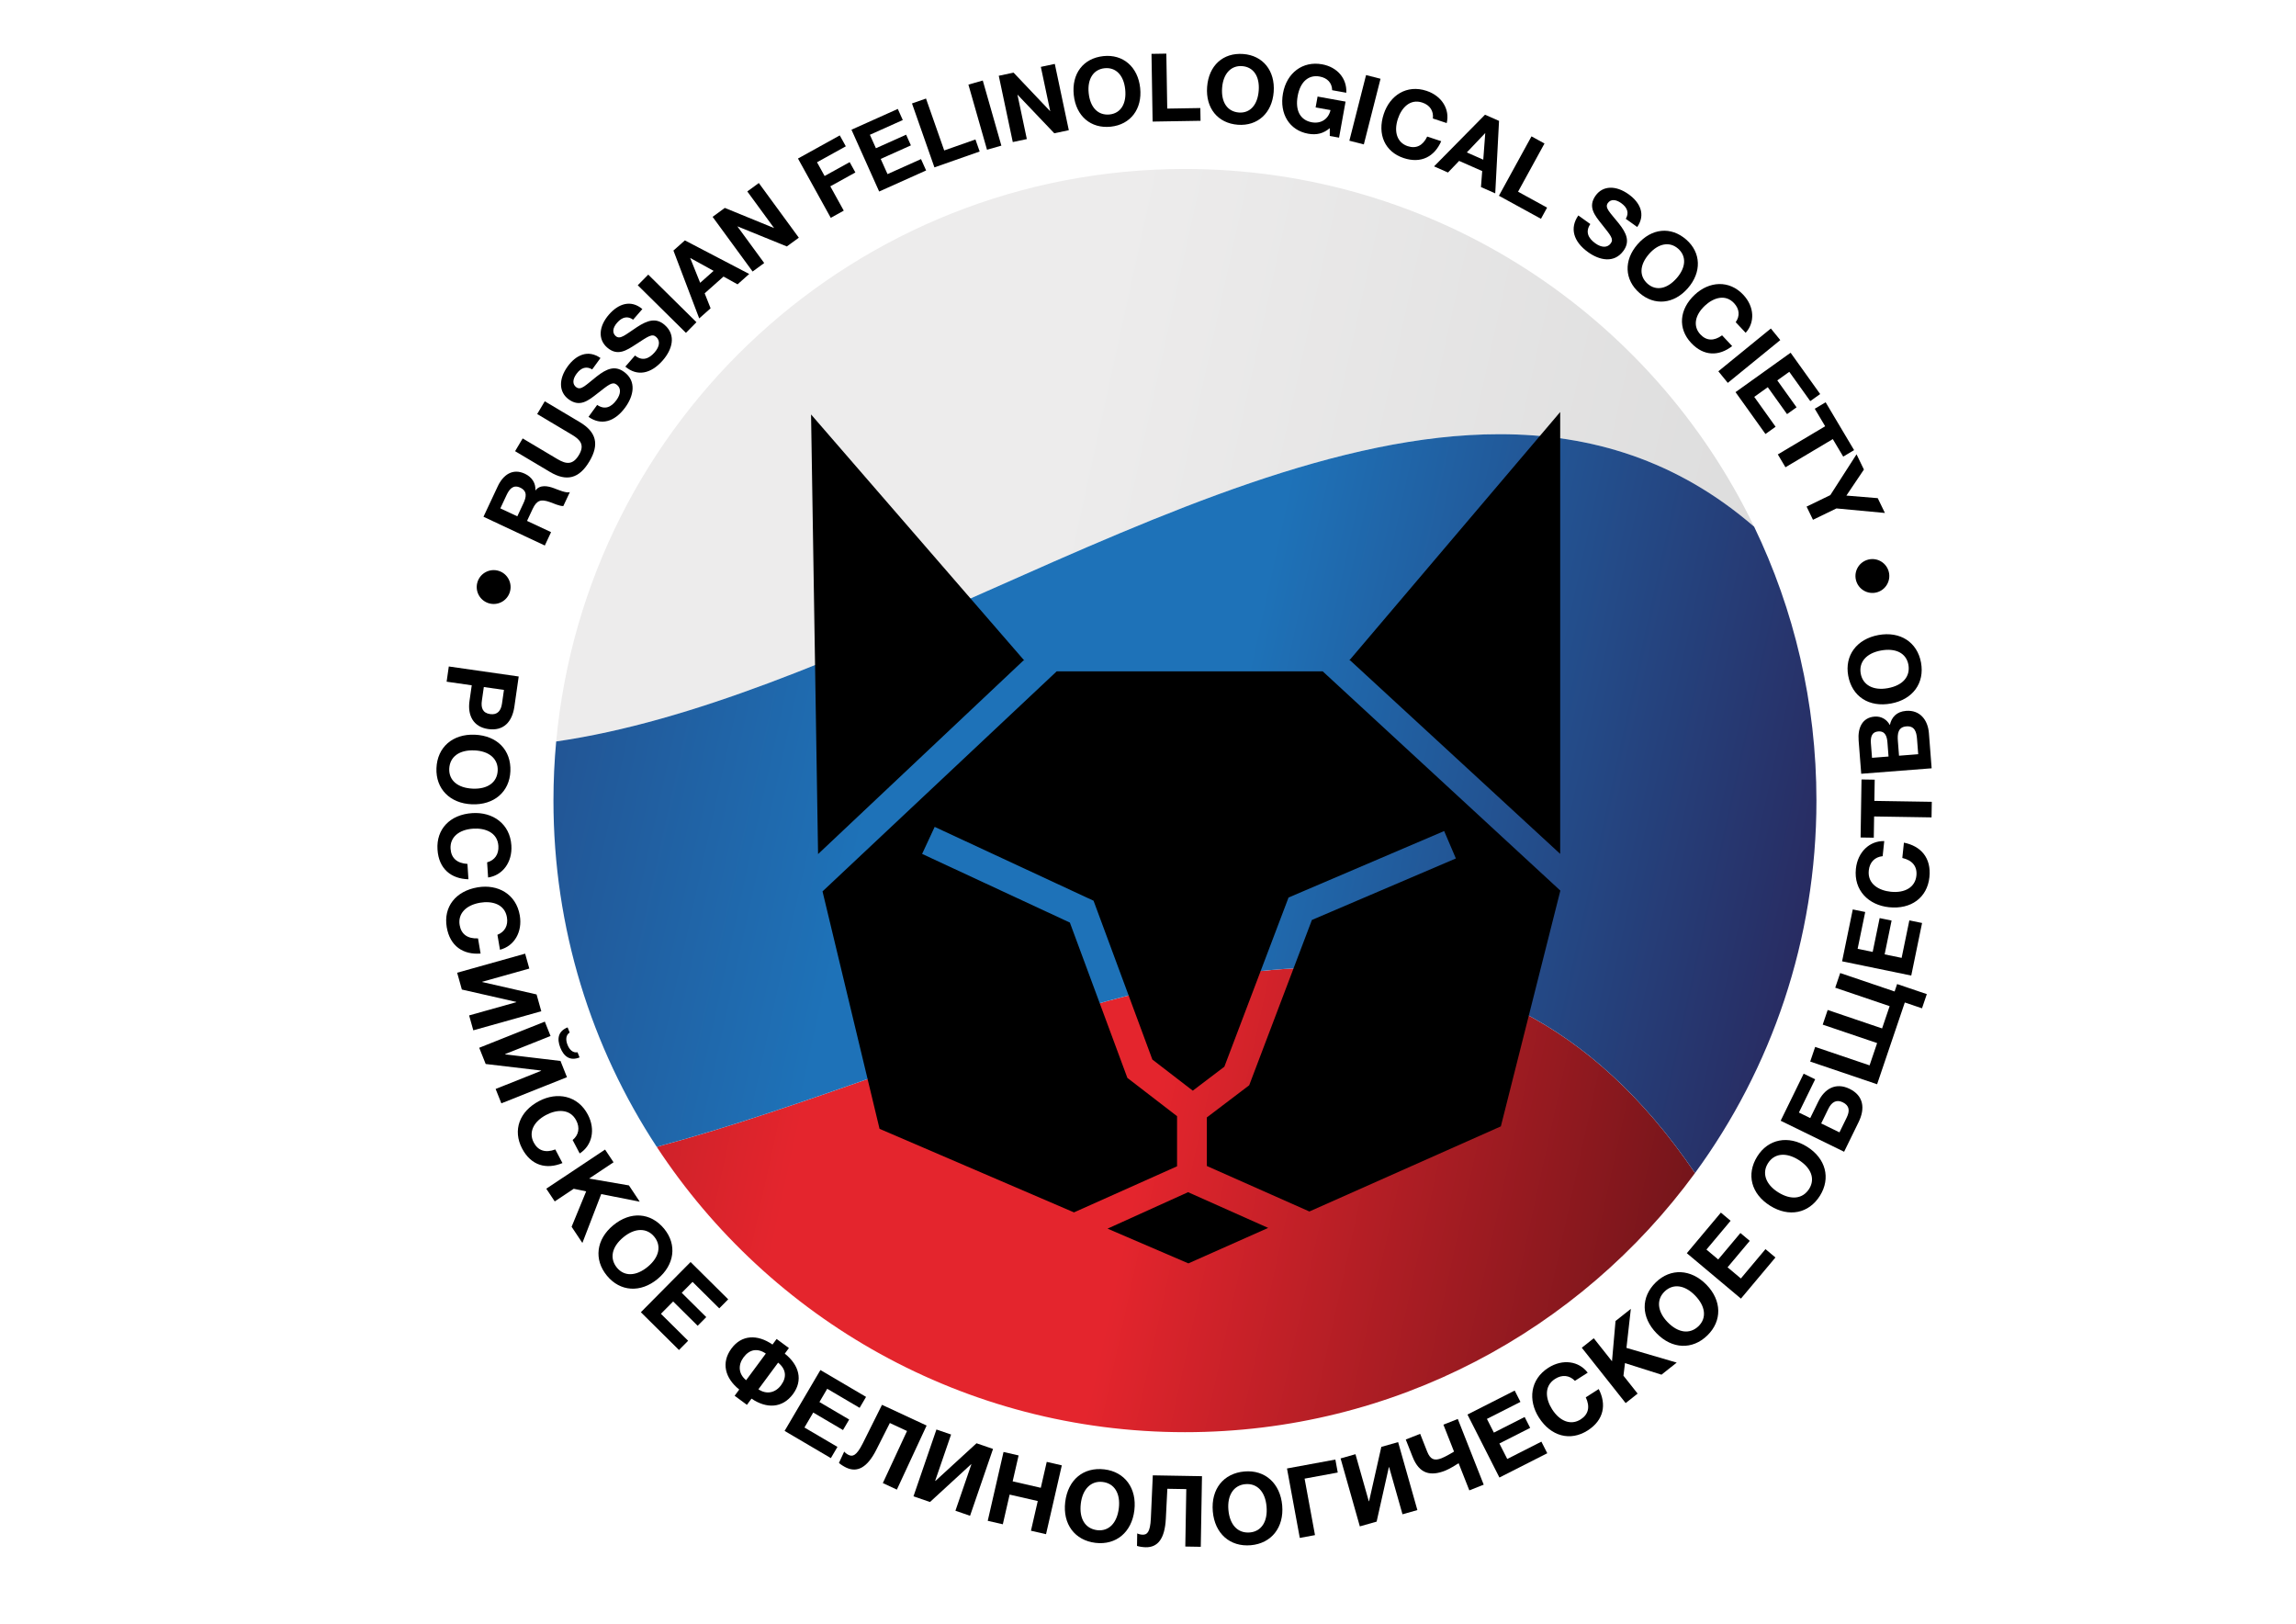 <svg
   xmlns:dc="http://purl.org/dc/elements/1.1/"
   xmlns:cc="http://creativecommons.org/ns#"
   xmlns:rdf="http://www.w3.org/1999/02/22-rdf-syntax-ns#"
   xmlns:svg="http://www.w3.org/2000/svg"
   xmlns="http://www.w3.org/2000/svg"
   viewBox="300 150 500 500"
   height="793.701"
   width="1122.52"
   xml:space="preserve"
   id="svg2"
   version="1.1"><defs
     id="defs6"><linearGradient
       id="linearGradient34"
       spreadMethod="pad"
       gradientTransform="matrix(417.545,-90.533,-90.533,-417.545,131.922,230.551)"
       gradientUnits="userSpaceOnUse"
       y2="0"
       x2="1"
       y1="0"
       x1="0"><stop
         id="stop24"
         offset="0"
         style="stop-opacity:1;stop-color:#5f1217" /><stop
         id="stop26"
         offset="0.461"
         style="stop-opacity:1;stop-color:#e4252d" /><stop
         id="stop28"
         offset="0.528"
         style="stop-opacity:1;stop-color:#e4252d" /><stop
         id="stop30"
         offset="0.646"
         style="stop-opacity:1;stop-color:#e4252d" /><stop
         id="stop32"
         offset="1"
         style="stop-opacity:1;stop-color:#5f1217" /></linearGradient><linearGradient
       id="linearGradient56"
       spreadMethod="pad"
       gradientTransform="matrix(417.725,-90.572,-90.572,-417.725,180.435,455.128)"
       gradientUnits="userSpaceOnUse"
       y2="0"
       x2="1"
       y1="0"
       x1="0"><stop
         id="stop50"
         offset="0"
         style="stop-opacity:1;stop-color:#edecec" /><stop
         id="stop52"
         offset="0.528"
         style="stop-opacity:1;stop-color:#edecec" /><stop
         id="stop54"
         offset="1"
         style="stop-opacity:1;stop-color:#d9d9d9" /></linearGradient><linearGradient
       id="linearGradient82"
       spreadMethod="pad"
       gradientTransform="matrix(417.723,-90.571,-90.571,-417.723,156.119,342.992)"
       gradientUnits="userSpaceOnUse"
       y2="0"
       x2="1"
       y1="0"
       x1="0"><stop
         id="stop72"
         offset="0"
         style="stop-opacity:1;stop-color:#29265b" /><stop
         id="stop74"
         offset="0.461"
         style="stop-opacity:1;stop-color:#1e72b8" /><stop
         id="stop76"
         offset="0.528"
         style="stop-opacity:1;stop-color:#1e72b8" /><stop
         id="stop78"
         offset="0.646"
         style="stop-opacity:1;stop-color:#1e72b8" /><stop
         id="stop80"
         offset="1"
         style="stop-opacity:1;stop-color:#29265b" /></linearGradient><clipPath
       id="clipPath92"
       clipPathUnits="userSpaceOnUse"><path
         id="path90"
         d="M 0,595.276 H 841.89 V 0 H 0 Z" /></clipPath></defs><g
     transform="matrix(1.333,0,0,-1.333,0,793.701)"
     id="g10"><g
       id="g12"><g
         id="g14"><g
           id="g20"><g
             id="g22"><path
               id="path36"
               style="fill:url(#linearGradient34);stroke:none"
               d="m 351.35,234.853 c -17.527,-6.145 -35.059,-12.291 -52.252,-16.895 v 0 c 26.075,-39.696 71,-65.911 122.042,-65.911 v 0 c 48.406,0 91.304,23.569 117.846,59.861 v 0 c -24.15,35.571 -53.435,47.486 -85.299,47.488 v 0 c -32.34,10e-4 -67.336,-12.271 -102.337,-24.543" /></g></g></g></g><g
       id="g38"><g
         id="g40"><g
           id="g46"><g
             id="g48"><path
               id="path58"
               style="fill:url(#linearGradient56);stroke:none"
               d="m 275.864,311.606 c 31.707,4.589 65.687,19.689 99.674,34.79 v 0 c 64.143,28.499 128.291,56.995 177.111,14.832 v 0 c -23.569,48.89 -73.601,82.631 -131.509,82.631 v 0 c -75.978,0 -138.393,-58.072 -145.276,-132.253" /></g></g></g></g><g
       id="g60"><g
         id="g62"><g
           id="g68"><g
             id="g70"><path
               id="path84"
               style="fill:url(#linearGradient82);stroke:none"
               d="m 375.538,346.396 c -33.982,-15.099 -67.971,-30.198 -99.674,-34.789 v 0 c -0.417,-4.495 -0.631,-9.05 -0.631,-13.654 v 0 c 0,-29.539 8.775,-57.023 23.865,-79.996 v 0 c 17.198,4.605 34.72,10.749 52.252,16.896 v 0 c 69.487,24.364 138.975,48.729 187.637,-22.944 v 0 c 17.643,24.123 28.059,53.869 28.059,86.044 v 0 c 0,22.669 -5.17,44.131 -14.395,63.27 v 0 c -17.817,15.392 -37.676,21.37 -58.832,21.37 v 0 c -36.811,10e-4 -77.545,-18.098 -118.281,-36.197" /></g></g></g></g><g
       id="g86"><g
         clip-path="url(#clipPath92)"
         id="g88"><g
           transform="translate(259.146,324.185)"
           id="g94"><path
             id="path96"
             style="fill:#000000;fill-opacity:1;fill-rule:nonzero;stroke:none"
             d="m 0,0 -0.452,-3.154 c -0.228,-1.588 0.125,-2.842 1.917,-3.099 1.724,-0.247 2.505,0.845 2.73,2.409 l 0.455,3.177 z m 7.06,-4.532 c -0.501,-3.493 -2.482,-5.686 -6.044,-5.176 -3.517,0.504 -4.791,3.234 -4.327,6.479 L -2.79,0.4 -8.597,1.233 -8.093,4.749 8.059,2.433 Z" /></g><g
           transform="translate(256.971,309.55)"
           id="g98"><path
             id="path100"
             style="fill:#000000;fill-opacity:1;fill-rule:nonzero;stroke:none"
             d="m 0,0 c -3.503,0.144 -5.68,-1.464 -5.816,-4.233 -0.112,-2.703 1.972,-4.463 5.452,-4.606 3.435,-0.142 5.635,1.465 5.746,4.191 C 5.494,-1.946 3.389,-0.14 0,0 m -0.581,-12.454 c -5.084,0.209 -8.385,3.579 -8.189,8.365 0.2,4.831 3.744,7.92 8.851,7.71 5.175,-0.213 8.432,-3.559 8.231,-8.436 -0.196,-4.763 -3.787,-7.849 -8.893,-7.639" /></g><g
           transform="translate(248.442,286.641)"
           id="g102"><path
             id="path104"
             style="fill:#000000;fill-opacity:1;fill-rule:nonzero;stroke:none"
             d="m 0,0 c -0.306,4.733 2.9,8.086 8.045,8.418 4.734,0.306 8.701,-2.47 9.023,-7.455 0.252,-3.911 -2.033,-6.929 -5.377,-7.42 l -0.226,3.5 c 1.761,0.48 2.727,1.875 2.603,3.796 C 13.866,3.971 10.975,5.002 8.254,4.826 4.892,4.609 2.85,2.802 3.02,0.172 3.159,-1.978 4.521,-3.177 6.919,-3.319 L 7.147,-6.864 C 3.145,-6.756 0.287,-4.46 0,0" /></g><g
           transform="translate(250.576,268.701)"
           id="g106"><path
             id="path108"
             style="fill:#000000;fill-opacity:1;fill-rule:nonzero;stroke:none"
             d="m 0,0 c -0.796,4.677 2.043,8.346 7.127,9.211 4.677,0.797 8.913,-1.552 9.751,-6.478 0.658,-3.863 -1.301,-7.102 -4.576,-7.939 L 11.713,-1.75 C 13.414,-1.088 14.23,0.4 13.907,2.298 13.38,5.393 10.397,6.117 7.709,5.659 4.387,5.095 2.543,3.083 2.986,0.484 3.348,-1.639 4.829,-2.688 7.228,-2.583 L 7.825,-6.085 C 3.832,-6.393 0.75,-4.406 0,0" /></g><g
           transform="translate(256.715,244.881)"
           id="g110"><path
             id="path112"
             style="fill:#000000;fill-opacity:1;fill-rule:nonzero;stroke:none"
             d="M 0,0 -0.966,3.441 9.933,6.499 9.914,6.565 -2.643,9.42 -3.732,13.304 11.976,17.709 12.941,14.269 2.065,11.218 2.083,11.151 14.619,8.29 15.708,4.406 Z" /></g><g
           transform="translate(281.27,238.622)"
           id="g114"><path
             id="path116"
             style="fill:#000000;fill-opacity:1;fill-rule:nonzero;stroke:none"
             d="m 0,0 c -2.192,-0.875 -3.625,0.183 -4.448,2.247 -0.823,2.065 -0.511,3.817 1.682,4.691 L -2.291,5.747 C -3.194,5.165 -3.246,4.059 -2.788,2.909 -2.33,1.759 -1.531,0.992 -0.475,1.19 Z m -18.072,-10.608 -1.324,3.321 10.516,4.191 -0.026,0.064 -12.789,1.513 -1.493,3.747 15.156,6.04 1.324,-3.32 -10.496,-4.182 0.027,-0.065 12.767,-1.521 1.493,-3.747 z" /></g><g
           transform="translate(267.991,217.573)"
           id="g118"><path
             id="path120"
             style="fill:#000000;fill-opacity:1;fill-rule:nonzero;stroke:none"
             d="m 0,0 c -2.207,4.199 -0.645,8.565 3.918,10.964 4.2,2.206 8.953,1.288 11.277,-3.134 1.823,-3.469 0.964,-7.155 -1.89,-8.966 L 11.674,1.968 C 13.086,3.124 13.4,4.791 12.505,6.494 11.045,9.272 7.985,9.037 5.572,7.769 2.59,6.202 1.461,3.72 2.688,1.387 3.689,-0.52 5.422,-1.059 7.67,-0.214 L 9.322,-3.358 C 5.623,-4.888 2.078,-3.954 0,0" /></g><g
           transform="translate(286.268,207.048)"
           id="g122"><path
             id="path124"
             style="fill:#000000;fill-opacity:1;fill-rule:nonzero;stroke:none"
             d="m 0,0 -4.352,-11.291 -2.488,3.74 3.364,8.184 -2.873,0.595 -4.388,-2.92 -1.956,2.938 L 0.893,10.285 2.848,7.347 -2.8,3.588 6.404,2.004 8.905,-1.755 Z" /></g><g
           transform="translate(291.396,197.087)"
           id="g126"><path
             id="path128"
             style="fill:#000000;fill-opacity:1;fill-rule:nonzero;stroke:none"
             d="M 0,0 C -2.704,-2.233 -3.249,-4.884 -1.5,-7.036 0.223,-9.121 2.948,-9.038 5.634,-6.82 8.284,-4.63 8.847,-1.965 7.11,0.137 5.388,2.223 2.615,2.16 0,0 m 7.887,-9.655 c -3.922,-3.241 -8.631,-2.94 -11.681,0.754 -3.08,3.727 -2.505,8.394 1.434,11.649 C 1.634,6.047 6.292,5.733 9.401,1.97 12.437,-1.705 11.827,-6.4 7.887,-9.655" /></g><g
           transform="translate(313.544,180.653)"
           id="g130"><path
             id="path132"
             style="fill:#000000;fill-opacity:1;fill-rule:nonzero;stroke:none"
             d="m 0,0 -6.171,6.114 -2.5,-2.523 5.666,-5.614 -1.984,-2.003 -5.667,5.614 -2.823,-2.85 6.286,-6.226 -2.114,-2.135 -8.809,8.728 L -6.63,10.7 2.065,2.085 Z" /></g><g
           transform="translate(327.141,168.11)"
           id="g134"><path
             id="path136"
             style="fill:#000000;fill-opacity:1;fill-rule:nonzero;stroke:none"
             d="m 0,0 -4.55,-6.154 c 1.897,-1.289 3.938,-0.804 5.232,0.947 C 2.058,-3.346 1.843,-1.478 0,0 m -2.838,2.098 c -1.953,1.33 -3.784,0.973 -5.16,-0.888 -1.294,-1.751 -1.178,-3.83 0.609,-5.267 z m -3.306,-10.41 -1.063,-1.436 -2.838,2.098 1.063,1.437 c -3.277,2.622 -4.236,6.181 -1.798,9.48 2.343,3.17 5.972,3.337 9.481,0.914 L -0.345,5.47 2.493,3.372 1.54,2.083 c 3.345,-2.645 4.249,-6.163 1.906,-9.334 -2.439,-3.298 -6.123,-3.424 -9.59,-1.061" /></g><g
           transform="translate(345.974,157.671)"
           id="g138"><path
             id="path140"
             style="fill:#000000;fill-opacity:1;fill-rule:nonzero;stroke:none"
             d="m 0,0 -7.486,4.402 -1.8,-3.061 6.873,-4.042 -1.429,-2.429 -6.874,4.042 -2.033,-3.456 7.625,-4.484 -1.522,-2.588 -10.686,6.285 8.271,14.062 10.548,-6.203 z" /></g><g
           transform="translate(354.579,138.779)"
           id="g142"><path
             id="path144"
             style="fill:#000000;fill-opacity:1;fill-rule:nonzero;stroke:none"
             d="m 0,0 -3.243,1.506 5.59,12.035 -3.97,1.844 -3.123,-6.181 c -2.096,-4.131 -4.39,-5.314 -6.925,-4.137 -0.582,0.271 -1.345,0.751 -1.713,1.099 l 1.216,2.62 c 0.192,-0.241 0.612,-0.588 1.028,-0.78 0.872,-0.406 1.782,-0.298 3.274,2.698 l 4.431,8.884 10.309,-4.789 z" /></g><g
           transform="translate(371.491,132.736)"
           id="g146"><path
             id="path148"
             style="fill:#000000;fill-opacity:1;fill-rule:nonzero;stroke:none"
             d="m 0,0 -3.383,1.162 3.68,10.711 -0.065,0.023 -9.49,-8.715 -3.817,1.311 5.305,15.438 3.383,-1.161 -3.674,-10.691 0.066,-0.021 9.484,8.692 3.815,-1.311 z" /></g><g
           transform="translate(389.043,128.48)"
           id="g150"><path
             id="path152"
             style="fill:#000000;fill-opacity:1;fill-rule:nonzero;stroke:none"
             d="m 0,0 -3.484,0.8 1.573,6.857 -6.5,1.491 -1.573,-6.857 -3.484,0.8 3.648,15.902 3.485,-0.799 -1.374,-5.986 6.501,-1.491 1.373,5.987 3.484,-0.801 z" /></g><g
           transform="translate(397.077,135.539)"
           id="g154"><path
             id="path156"
             style="fill:#000000;fill-opacity:1;fill-rule:nonzero;stroke:none"
             d="M 0,0 C -0.414,-3.483 1.022,-5.777 3.773,-6.128 6.458,-6.447 8.375,-4.505 8.786,-1.046 9.192,2.369 7.76,4.687 5.051,5.008 2.365,5.327 0.401,3.368 0,0 m 12.374,-1.541 c -0.6,-5.053 -4.215,-8.086 -8.973,-7.52 -4.802,0.572 -7.609,4.344 -7.005,9.419 0.612,5.145 4.199,8.135 9.047,7.558 4.735,-0.562 7.536,-4.381 6.931,-9.457" /></g><g
           transform="translate(424.796,125.567)"
           id="g158"><path
             id="path160"
             style="fill:#000000;fill-opacity:1;fill-rule:nonzero;stroke:none"
             d="m 0,0 -3.575,0.062 0.23,13.266 -4.377,0.075 -0.349,-6.916 c -0.24,-4.626 -1.856,-6.637 -4.651,-6.59 -0.642,0.012 -1.534,0.142 -2.012,0.311 l 0.049,2.888 c 0.274,-0.144 0.798,-0.289 1.256,-0.297 0.963,-0.017 1.75,0.45 1.899,3.794 l 0.447,9.917 11.364,-0.196 z" /></g><g
           transform="translate(431.179,134.109)"
           id="g162"><path
             id="path164"
             style="fill:#000000;fill-opacity:1;fill-rule:nonzero;stroke:none"
             d="M 0,0 C 0.305,-3.494 2.178,-5.447 4.943,-5.229 7.638,-4.995 9.118,-2.702 8.815,0.769 8.517,4.194 6.642,6.171 3.924,5.934 1.229,5.698 -0.295,3.38 0,0 m 12.43,1.015 c 0.442,-5.07 -2.479,-8.777 -7.252,-9.193 -4.819,-0.421 -8.335,2.702 -8.781,7.794 -0.449,5.161 2.453,8.821 7.318,9.245 4.75,0.414 8.27,-2.753 8.715,-7.846" /></g><g
           transform="translate(456.445,142.726)"
           id="g166"><path
             id="path168"
             style="fill:#000000;fill-opacity:1;fill-rule:nonzero;stroke:none"
             d="m 0,0 -7.661,-1.411 2.403,-13.047 -3.514,-0.648 -2.956,16.044 11.176,2.059 z" /></g><g
           transform="translate(474.842,134.054)"
           id="g170"><path
             id="path172"
             style="fill:#000000;fill-opacity:1;fill-rule:nonzero;stroke:none"
             d="M 0,0 -3.438,-0.975 -6.526,9.916 -6.593,9.897 -9.414,-2.669 l -3.88,-1.1 -4.449,15.698 3.438,0.974 3.081,-10.868 0.067,0.019 2.828,12.543 3.88,1.1 z" /></g><g
           transform="translate(473.749,146.324)"
           id="g174"><path
             id="path176"
             style="fill:#000000;fill-opacity:1;fill-rule:nonzero;stroke:none"
             d="M 0,0 -1.589,4.029 1.737,5.341 3.343,1.27 C 4.065,-0.564 4.987,-0.964 6.692,-0.292 7.608,0.07 9.107,0.957 9.563,1.235 L 7.108,7.46 10.434,8.771 16.42,-6.406 13.096,-7.719 10.624,-1.45 C 9.957,-1.886 8.426,-2.81 7.53,-3.163 4.119,-4.509 1.54,-3.9 0,0" /></g><g
           transform="translate(498.656,159.043)"
           id="g178"><path
             id="path180"
             style="fill:#000000;fill-opacity:1;fill-rule:nonzero;stroke:none"
             d="m 0,0 -7.745,-3.931 1.606,-3.167 7.112,3.609 1.275,-2.514 -7.111,-3.608 1.815,-3.577 7.888,4.003 1.358,-2.677 -11.055,-5.61 -7.383,14.55 10.912,5.538 z" /></g><g
           transform="translate(514.177,152.436)"
           id="g182"><path
             id="path184"
             style="fill:#000000;fill-opacity:1;fill-rule:nonzero;stroke:none"
             d="m 0,0 c -4,-2.55 -8.483,-1.357 -11.254,2.99 -2.55,4.001 -2.031,8.816 2.182,11.5 3.304,2.107 7.051,1.559 9.093,-1.134 l -2.957,-1.885 c -1.27,1.311 -2.957,1.485 -4.581,0.451 -2.647,-1.688 -2.157,-4.717 -0.691,-7.017 1.811,-2.841 4.379,-3.759 6.602,-2.342 1.816,1.158 2.209,2.929 1.179,5.099 L 2.568,9.571 C 4.402,6.012 3.768,2.401 0,0" /></g><g
           transform="translate(523.151,171.518)"
           id="g186"><path
             id="path188"
             style="fill:#000000;fill-opacity:1;fill-rule:nonzero;stroke:none"
             d="m 0,0 11.611,-3.399 -3.519,-2.789 -8.433,2.672 -0.353,-2.912 3.273,-4.13 -2.766,-2.192 -10.132,12.786 2.765,2.192 4.213,-5.316 0.816,9.3 3.537,2.804 z" /></g><g
           transform="translate(532.668,177.453)"
           id="g190"><path
             id="path192"
             style="fill:#000000;fill-opacity:1;fill-rule:nonzero;stroke:none"
             d="M 0,0 C 2.447,-2.51 5.133,-2.836 7.134,-0.917 9.069,0.972 8.764,3.682 6.333,6.175 3.933,8.636 1.231,8.978 -0.722,7.074 -2.657,5.187 -2.368,2.429 0,0 M 8.973,8.653 C 12.523,5.011 12.609,0.294 9.181,-3.049 5.719,-6.424 1.022,-6.234 -2.545,-2.576 -6.16,1.132 -6.23,5.799 -2.735,9.207 0.677,12.534 5.405,12.311 8.973,8.653" /></g><g
           transform="translate(547.213,200.885)"
           id="g194"><path
             id="path196"
             style="fill:#000000;fill-opacity:1;fill-rule:nonzero;stroke:none"
             d="m 0,0 -5.584,-6.655 2.722,-2.284 5.128,6.111 2.16,-1.812 -5.128,-6.111 3.073,-2.579 5.689,6.779 2.299,-1.929 -7.97,-9.502 -12.504,10.49 7.867,9.378 z" /></g><g
           transform="translate(558.215,207.455)"
           id="g198"><path
             id="path200"
             style="fill:#000000;fill-opacity:1;fill-rule:nonzero;stroke:none"
             d="M 0,0 C 2.973,-1.858 5.659,-1.538 7.149,0.801 8.583,3.094 7.643,5.654 4.689,7.501 1.774,9.323 -0.932,9.015 -2.378,6.703 -3.811,4.41 -2.876,1.798 0,0 m 6.668,10.535 c 4.313,-2.698 5.515,-7.26 2.976,-11.32 -2.564,-4.101 -7.171,-5.03 -11.505,-2.321 -4.391,2.745 -5.567,7.264 -2.98,11.403 2.528,4.041 7.175,4.947 11.509,2.238" /></g><g
           transform="translate(569.805,226.768)"
           id="g202"><path
             id="path204"
             style="fill:#000000;fill-opacity:1;fill-rule:nonzero;stroke:none"
             d="m 0,0 -1.66,-3.397 4.22,-2.064 1.67,3.417 C 4.985,-0.5 4.893,0.719 3.328,1.484 1.784,2.239 0.704,1.439 0,0 m -2.321,1.67 c 1.44,2.943 4.029,4.483 7.22,2.924 3.232,-1.58 3.638,-4.509 2.087,-7.679 l -3.352,-6.855 -14.657,7.167 5.314,10.869 2.656,-1.298 -3.755,-7.679 2.615,-1.278 z" /></g><g
           transform="translate(591.437,249.966)"
           id="g206"><path
             id="path208"
             style="fill:#000000;fill-opacity:1;fill-rule:nonzero;stroke:none"
             d="m 0,0 -3.974,1.347 -6.401,-18.89 -15.46,5.239 1.148,3.388 12.572,-4.262 1.744,5.147 -12.572,4.26 1.148,3.388 12.571,-4.262 1.745,5.146 -12.572,4.262 1.149,3.387 12.571,-4.261 0.581,1.715 6.861,-2.326 z" /></g><g
           transform="translate(578.315,272.216)"
           id="g210"><path
             id="path212"
             style="fill:#000000;fill-opacity:1;fill-rule:nonzero;stroke:none"
             d="m 0,0 -1.753,-8.505 3.479,-0.716 1.609,7.809 2.76,-0.568 -1.609,-7.81 3.928,-0.809 1.784,8.662 2.94,-0.604 -2.5,-12.142 -15.98,3.291 2.469,11.984 z" /></g><g
           transform="translate(593.149,280.26)"
           id="g214"><path
             id="path216"
             style="fill:#000000;fill-opacity:1;fill-rule:nonzero;stroke:none"
             d="m 0,0 c -0.498,-4.718 -4.223,-7.482 -9.351,-6.942 -4.717,0.497 -8.162,3.902 -7.638,8.871 0.411,3.897 3.174,6.487 6.552,6.408 L -10.805,4.849 C -12.62,4.672 -13.809,3.46 -14.01,1.546 c -0.329,-3.122 2.347,-4.626 5.059,-4.912 3.35,-0.353 5.669,1.085 5.945,3.706 0.226,2.142 -0.916,3.554 -3.256,4.099 L -5.89,7.973 C -1.962,7.189 0.469,4.444 0,0" /></g><g
           transform="translate(580.509,302.784)"
           id="g218"><path
             id="path220"
             style="fill:#000000;fill-opacity:1;fill-rule:nonzero;stroke:none"
             d="m 0,0 -0.079,-4.903 13.267,-0.212 -0.057,-3.597 -13.268,0.212 -0.078,-4.904 -3.046,0.049 0.213,13.404 z" /></g><g
           transform="translate(590.56,308.665)"
           id="g222"><path
             id="path224"
             style="fill:#000000;fill-opacity:1;fill-rule:nonzero;stroke:none"
             d="M 0,0 -0.279,3.588 C -0.398,5.12 -0.812,6.581 -2.731,6.432 -4.696,6.28 -4.823,4.66 -4.699,3.061 l 0.265,-3.406 z m -6.856,-0.533 -0.252,3.244 c -0.102,1.303 -0.461,2.678 -2.107,2.55 -1.645,-0.129 -1.817,-1.475 -1.71,-2.846 l 0.253,-3.246 z m -6.911,3.715 c -0.222,2.856 0.807,5.282 3.687,5.506 1.577,0.123 2.834,-0.676 3.532,-1.955 0.349,1.728 1.484,3.104 3.745,3.28 3.177,0.248 5.035,-2.068 5.274,-5.13 l 0.633,-8.136 -16.271,-1.266 z" /></g><g
           transform="translate(583.56,323.925)"
           id="g226"><path
             id="path228"
             style="fill:#000000;fill-opacity:1;fill-rule:nonzero;stroke:none"
             d="M 0,0 C 3.447,0.636 5.214,2.685 4.733,5.416 4.243,8.075 1.822,9.329 -1.604,8.699 -4.982,8.076 -6.771,6.021 -6.277,3.341 -5.787,0.681 -3.335,-0.614 0,0 M -2.19,12.271 C 2.812,13.192 6.777,10.638 7.645,5.928 8.521,1.174 5.748,-2.622 0.723,-3.548 -4.37,-4.486 -8.285,-1.945 -9.17,2.854 c -0.863,4.688 1.954,8.492 6.98,9.417" /></g><g
           transform="translate(421.86,207.488)"
           id="g230"><path
             id="path232"
             style="fill:#000000;fill-opacity:1;fill-rule:nonzero;stroke:none"
             d="M 0,0 -18.604,-8.422 0.074,-16.447 18.51,-8.254 Z" /></g><g
           transform="translate(459.31,330.342)"
           id="g234"><path
             id="path236"
             style="fill:#000000;fill-opacity:1;fill-rule:nonzero;stroke:none"
             d="M 0,0 48.53,-44.703 V 57.377 L -0.205,-0.023 Z" /></g><g
           transform="translate(383.821,330.317)"
           id="g238"><path
             id="path240"
             style="fill:#000000;fill-opacity:1;fill-rule:nonzero;stroke:none"
             d="m 0,0 0.217,-0.032 -49.286,56.869 1.621,-101.559 z" /></g><g
           transform="translate(452.964,327.812)"
           id="g242"><path
             id="path244"
             style="fill:#000000;fill-opacity:1;fill-rule:nonzero;stroke:none"
             d="m 0,0 h -61.453 l -54.111,-50.837 13.177,-54.85 44.925,-19.303 23.815,10.647 v 11.578 l -11.478,8.84 -13.289,35.883 -34.138,15.864 2.901,6.243 36.709,-17.058 13.585,-36.685 9.345,-7.196 7.296,5.538 14.827,39.081 35.956,15.358 2.705,-6.332 -33.262,-14.207 -14.489,-38.19 -9.784,-7.427 v -11.221 l 23.688,-10.509 44.24,19.662 13.748,54.463 z" /></g><g
           transform="translate(262.643,351)"
           id="g246"><path
             id="path248"
             style="fill:#000000;fill-opacity:1;fill-rule:nonzero;stroke:none"
             d="M 0,0 C 2.046,-0.673 3.166,-2.894 2.492,-4.94 1.812,-7.006 -0.401,-8.106 -2.447,-7.433 -4.493,-6.758 -5.62,-4.56 -4.94,-2.493 -4.267,-0.447 -2.046,0.673 0,0" /></g><g
           transform="translate(266.882,363.619)"
           id="g250"><path
             id="path252"
             style="fill:#000000;fill-opacity:1;fill-rule:nonzero;stroke:none"
             d="M 0,0 1.381,2.946 C 2.062,4.398 2.411,5.813 0.66,6.634 -0.972,7.4 -1.858,6.237 -2.475,4.923 L -3.921,1.839 Z m -4.511,6.947 c 1.223,2.608 3.414,4.225 6.26,2.891 C 3.401,9.063 4.302,7.621 4.177,5.956 5.232,7.378 7.011,7.03 8.461,6.496 9.394,6.155 11.362,5.28 12.142,5.595 L 10.628,2.371 C 9.744,2.349 8.331,3.011 7.518,3.295 5.475,4.012 4.498,3.741 3.546,1.712 L 2.249,-1.055 7.8,-3.658 6.354,-6.744 -7.816,-0.097 Z" /></g><g
           transform="translate(281.314,385.382)"
           id="g254"><path
             id="path256"
             style="fill:#000000;fill-opacity:1;fill-rule:nonzero;stroke:none"
             d="m 0,0 c 3.835,-2.281 4.562,-5.144 2.225,-9.075 -2.384,-4.005 -5.284,-4.71 -9.12,-2.427 l -8.049,4.789 1.754,2.946 8.048,-4.788 c 2.06,-1.225 3.58,-1.337 4.952,0.968 1.348,2.268 0.382,3.482 -1.602,4.663 l -8.048,4.789 1.753,2.947 z" /></g><g
           transform="translate(284.186,397.56)"
           id="g258"><path
             id="path260"
             style="fill:#000000;fill-opacity:1;fill-rule:nonzero;stroke:none"
             d="m 0,0 c -1.304,0.786 -2.556,0.448 -3.63,-1.028 -0.932,-1.279 -0.954,-2.43 -0.049,-3.091 1.102,-0.801 2.174,0.484 4.722,2.49 2.283,1.791 4.201,2.596 6.316,1.057 2.985,-2.174 2.172,-5.606 0.296,-8.182 -2.496,-3.43 -5.624,-4.252 -8.511,-2.205 l 2.005,2.754 c 1.745,-1.189 3.235,-0.56 4.464,1.128 1.061,1.457 1.068,2.81 0.02,3.574 -0.995,0.724 -1.794,0.001 -4.442,-2.068 -2.087,-1.634 -4.038,-3.231 -6.614,-1.355 -2.293,1.668 -2.388,4.675 -0.241,7.624 1.941,2.666 4.714,3.935 7.578,1.932 z" /></g><g
           transform="translate(293.641,409.047)"
           id="g262"><path
             id="path264"
             style="fill:#000000;fill-opacity:1;fill-rule:nonzero;stroke:none"
             d="m 0,0 c -1.23,0.895 -2.508,0.666 -3.705,-0.711 -1.038,-1.194 -1.161,-2.34 -0.315,-3.075 1.028,-0.894 2.208,0.294 4.918,2.072 2.429,1.587 4.41,2.224 6.383,0.507 2.787,-2.423 1.68,-5.771 -0.412,-8.176 -2.783,-3.2 -5.969,-3.75 -8.668,-1.461 l 2.236,2.57 c 1.635,-1.334 3.173,-0.837 4.544,0.738 1.182,1.36 1.306,2.708 0.328,3.559 -0.929,0.808 -1.787,0.156 -4.603,-1.676 -2.221,-1.448 -4.302,-2.87 -6.707,-0.779 -2.139,1.861 -1.975,4.863 0.419,7.616 2.164,2.487 5.036,3.514 7.716,1.27 z" /></g><g
           transform="translate(308.27,408.461)"
           id="g266"><path
             id="path268"
             style="fill:#000000;fill-opacity:1;fill-rule:nonzero;stroke:none"
             d="m 0,0 -2.425,-2.455 -11.134,10.995 2.424,2.455 z" /></g><g
           transform="translate(306.823,423.307)"
           id="g270"><path
             id="path272"
             style="fill:#000000;fill-opacity:1;fill-rule:nonzero;stroke:none"
             d="m 0,0 2.309,-5.743 3.105,2.761 z m 13.641,-3.702 -2.695,-2.394 -3.242,1.795 -4.355,-3.87 1.369,-3.46 -2.63,-2.336 -5.958,15.674 2.645,2.351 z" /></g><g
           transform="translate(312.003,432.804)"
           id="g274"><path
             id="path276"
             style="fill:#000000;fill-opacity:1;fill-rule:nonzero;stroke:none"
             d="m 0,0 2.821,2.064 11.389,-4.659 -6.191,8.462 2.66,1.947 9.244,-12.63 -2.768,-2.025 -11.438,4.65 6.205,-8.479 -2.679,-1.961 z" /></g><g
           transform="translate(342.784,449.096)"
           id="g278"><path
             id="path280"
             style="fill:#000000;fill-opacity:1;fill-rule:nonzero;stroke:none"
             d="m 0,0 -6.656,-3.683 1.756,-3.174 5.79,3.203 1.32,-2.386 -5.792,-3.203 3.107,-5.618 -3.001,-1.66 -7.576,13.699 9.658,5.343 z" /></g><g
           transform="translate(355.945,455.166)"
           id="g282"><path
             id="path284"
             style="fill:#000000;fill-opacity:1;fill-rule:nonzero;stroke:none"
             d="m 0,0 -7.6,-3.407 1.394,-3.108 6.977,3.128 1.106,-2.465 -6.978,-3.128 1.574,-3.51 7.739,3.47 1.178,-2.627 -10.848,-4.863 -6.399,14.276 10.706,4.8 z" /></g><g
           transform="translate(373.71,447.898)"
           id="g286"><path
             id="path288"
             style="fill:#000000;fill-opacity:1;fill-rule:nonzero;stroke:none"
             d="m 0,0 -10.453,-3.669 -5.183,14.768 3.236,1.135 4.207,-11.988 7.218,2.533 z" /></g><g
           transform="translate(378.724,449.252)"
           id="g290"><path
             id="path292"
             style="fill:#000000;fill-opacity:1;fill-rule:nonzero;stroke:none"
             d="m 0,0 -3.317,-0.947 -4.296,15.045 3.318,0.947 z" /></g><g
           transform="translate(378.123,465.394)"
           id="g294"><path
             id="path296"
             style="fill:#000000;fill-opacity:1;fill-rule:nonzero;stroke:none"
             d="m 0,0 3.419,0.723 8.471,-8.926 -2.169,10.258 3.225,0.682 3.238,-15.312 -3.355,-0.71 -8.517,8.94 2.173,-10.28 -3.247,-0.688 z" /></g><g
           transform="translate(398.899,461.374)"
           id="g298"><path
             id="path300"
             style="fill:#000000;fill-opacity:1;fill-rule:nonzero;stroke:none"
             d="m 0,0 c 0.356,-3.344 2.187,-5.182 4.833,-4.922 2.578,0.274 3.956,2.499 3.601,5.82 C 8.085,4.175 6.252,6.036 3.652,5.759 1.074,5.484 -0.344,3.234 0,0 m 11.894,1.199 c 0.517,-4.85 -2.216,-8.456 -6.782,-8.942 -4.612,-0.49 -8.039,2.437 -8.557,7.309 -0.527,4.939 2.189,8.499 6.843,8.994 4.545,0.484 7.977,-2.488 8.496,-7.361" /></g><g
           transform="translate(424.742,454.993)"
           id="g302"><path
             id="path304"
             style="fill:#000000;fill-opacity:1;fill-rule:nonzero;stroke:none"
             d="m 0,0 -11.073,-0.182 -0.257,15.644 3.428,0.056 0.209,-12.7 7.645,0.126 z" /></g><g
           transform="translate(429.728,462.615)"
           id="g306"><path
             id="path308"
             style="fill:#000000;fill-opacity:1;fill-rule:nonzero;stroke:none"
             d="M 0,0 C -0.253,-3.353 1.217,-5.49 3.865,-5.712 6.451,-5.907 8.206,-3.968 8.457,-0.638 8.705,2.649 7.237,4.809 4.629,5.005 2.044,5.2 0.244,3.243 0,0 M 11.914,-0.964 C 11.548,-5.828 8.21,-8.883 3.631,-8.537 c -4.623,0.348 -7.467,3.846 -7.099,8.732 0.373,4.952 3.686,7.963 8.353,7.612 4.557,-0.343 7.397,-3.884 7.029,-8.771" /></g><g
           transform="translate(456.747,451.098)"
           id="g310"><path
             id="path312"
             style="fill:#000000;fill-opacity:1;fill-rule:nonzero;stroke:none"
             d="M 0,0 -2.142,0.387 -2.148,2.196 C -3.601,0.962 -5.17,0.553 -7.16,0.912 c -4.281,0.773 -6.655,4.573 -5.8,9.309 0.857,4.758 4.572,7.527 9.028,6.723 3.503,-0.632 5.777,-3.254 5.603,-6.572 l -3.266,0.59 c -0.031,1.68 -1.096,2.832 -2.891,3.156 -2.574,0.465 -4.486,-1.222 -5.078,-4.51 -0.606,-3.352 0.599,-5.579 3.281,-6.063 2.12,-0.382 3.845,0.759 4.305,2.819 l -3.438,0.62 0.452,2.509 6.467,-1.167 z" /></g><g
           transform="translate(462.472,449.538)"
           id="g314"><path
             id="path316"
             style="fill:#000000;fill-opacity:1;fill-rule:nonzero;stroke:none"
             d="m 0,0 -3.344,0.851 3.858,15.162 3.343,-0.85 z" /></g><g
           transform="translate(471.673,446.383)"
           id="g318"><path
             id="path320"
             style="fill:#000000;fill-opacity:1;fill-rule:nonzero;stroke:none"
             d="m 0,0 c -4.321,1.429 -6.152,5.485 -4.599,10.183 1.429,4.321 5.324,6.854 9.875,5.349 3.57,-1.18 5.434,-4.298 4.669,-7.449 L 6.751,9.139 c 0.204,1.738 -0.689,3.1 -2.442,3.679 C 1.448,13.764 -0.507,11.563 -1.328,9.078 -2.344,6.009 -1.469,3.543 0.933,2.749 2.895,2.101 4.45,2.882 5.439,4.964 L 8.675,3.894 C 7.141,0.372 4.07,-1.346 0,0" /></g><g
           transform="translate(490.527,452.169)"
           id="g322"><path
             id="path324"
             style="fill:#000000;fill-opacity:1;fill-rule:nonzero;stroke:none"
             d="m 0,0 -4.261,-4.486 3.801,-1.677 z m 2.307,-13.94 -3.298,1.454 0.284,3.694 -5.33,2.35 -2.575,-2.683 -3.218,1.419 11.773,11.935 3.239,-1.427 z" /></g><g
           transform="translate(503.397,432.35)"
           id="g326"><path
             id="path328"
             style="fill:#000000;fill-opacity:1;fill-rule:nonzero;stroke:none"
             d="M 0,0 -9.713,5.325 -2.19,19.045 0.816,17.397 -5.291,6.26 1.415,2.583 Z" /></g><g
           transform="translate(522.996,432.35)"
           id="g330"><path
             id="path332"
             style="fill:#000000;fill-opacity:1;fill-rule:nonzero;stroke:none"
             d="m 0,0 c 0.775,1.309 0.428,2.559 -1.054,3.621 -1.286,0.922 -2.437,0.937 -3.091,0.026 -0.794,-1.107 0.499,-2.17 2.524,-4.702 1.808,-2.268 2.627,-4.181 1.103,-6.305 -2.151,-3.001 -5.588,-2.213 -8.177,-0.357 -3.447,2.47 -4.292,5.591 -2.267,8.491 l 2.768,-1.984 c -1.176,-1.752 -0.537,-3.238 1.16,-4.454 1.464,-1.05 2.818,-1.047 3.573,0.007 0.718,1 -0.012,1.793 -2.1,4.425 -1.649,2.074 -3.259,4.014 -1.404,6.603 1.652,2.303 4.655,2.421 7.62,0.296 2.68,-1.92 3.97,-4.684 1.988,-7.561 z" /></g><g
           transform="translate(528.368,424.224)"
           id="g334"><path
             id="path336"
             style="fill:#000000;fill-opacity:1;fill-rule:nonzero;stroke:none"
             d="m 0,0 c -2.209,-2.535 -2.312,-5.127 -0.321,-6.891 1.956,-1.704 4.522,-1.2 6.717,1.318 2.165,2.486 2.282,5.094 0.31,6.813 C 4.751,2.944 2.137,2.452 0,0 M 8.97,-7.904 C 5.765,-11.582 1.263,-12.031 -2.2,-9.015 -5.696,-5.968 -5.881,-1.463 -2.661,2.231 0.602,5.976 5.058,6.406 8.588,3.332 12.034,0.328 12.189,-4.209 8.97,-7.904" /></g><g
           transform="translate(538.096,403.675)"
           id="g338"><path
             id="path340"
             style="fill:#000000;fill-opacity:1;fill-rule:nonzero;stroke:none"
             d="m 0,0 c -3.109,3.321 -2.776,7.757 0.833,11.137 3.32,3.11 7.951,3.471 11.226,-0.026 2.568,-2.744 2.713,-6.372 0.536,-8.772 l -2.298,2.453 c 1.01,1.43 0.877,3.051 -0.385,4.399 C 7.854,11.388 5.084,10.392 3.176,8.603 0.816,6.395 0.405,3.812 2.133,1.967 3.545,0.459 5.284,0.401 7.149,1.755 L 9.478,-0.731 C 6.445,-3.088 2.93,-3.128 0,0" /></g><g
           transform="translate(546.563,394.449)"
           id="g342"><path
             id="path344"
             style="fill:#000000;fill-opacity:1;fill-rule:nonzero;stroke:none"
             d="m 0,0 -2.18,2.675 12.128,9.883 2.18,-2.674 z" /></g><g
           transform="translate(565.617,390.23)"
           id="g346"><path
             id="path348"
             style="fill:#000000;fill-opacity:1;fill-rule:nonzero;stroke:none"
             d="m 0,0 -4.845,6.774 -2.771,-1.981 4.45,-6.22 -2.199,-1.573 -4.449,6.22 -3.128,-2.237 4.935,-6.9 -2.341,-1.674 -6.918,9.669 12.726,9.104 6.828,-9.545 z" /></g><g
           transform="translate(573.231,377.416)"
           id="g350"><path
             id="path352"
             style="fill:#000000;fill-opacity:1;fill-rule:nonzero;stroke:none"
             d="m 0,0 -2.405,4.043 -10.94,-6.508 -1.764,2.966 10.939,6.509 -2.405,4.044 2.513,1.494 6.576,-11.053 z" /></g><g
           transform="translate(571.667,365.444)"
           id="g354"><path
             id="path356"
             style="fill:#000000;fill-opacity:1;fill-rule:nonzero;stroke:none"
             d="M 0,0 -5.42,-2.624 -6.895,0.422 -1.416,3.074 4.642,12.5 6.346,8.98 2.298,2.968 9.544,2.373 11.201,-1.048 Z" /></g><g
           transform="translate(581.258,346.136)"
           id="g358"><path
             id="path360"
             style="fill:#000000;fill-opacity:1;fill-rule:nonzero;stroke:none"
             d="m 0,0 c -2.035,-0.708 -4.272,0.375 -4.979,2.41 -0.715,2.054 0.375,4.271 2.41,4.979 C -0.536,8.096 1.694,7.034 2.409,4.979 3.116,2.945 2.034,0.707 0,0" /></g></g></g></g></svg>

